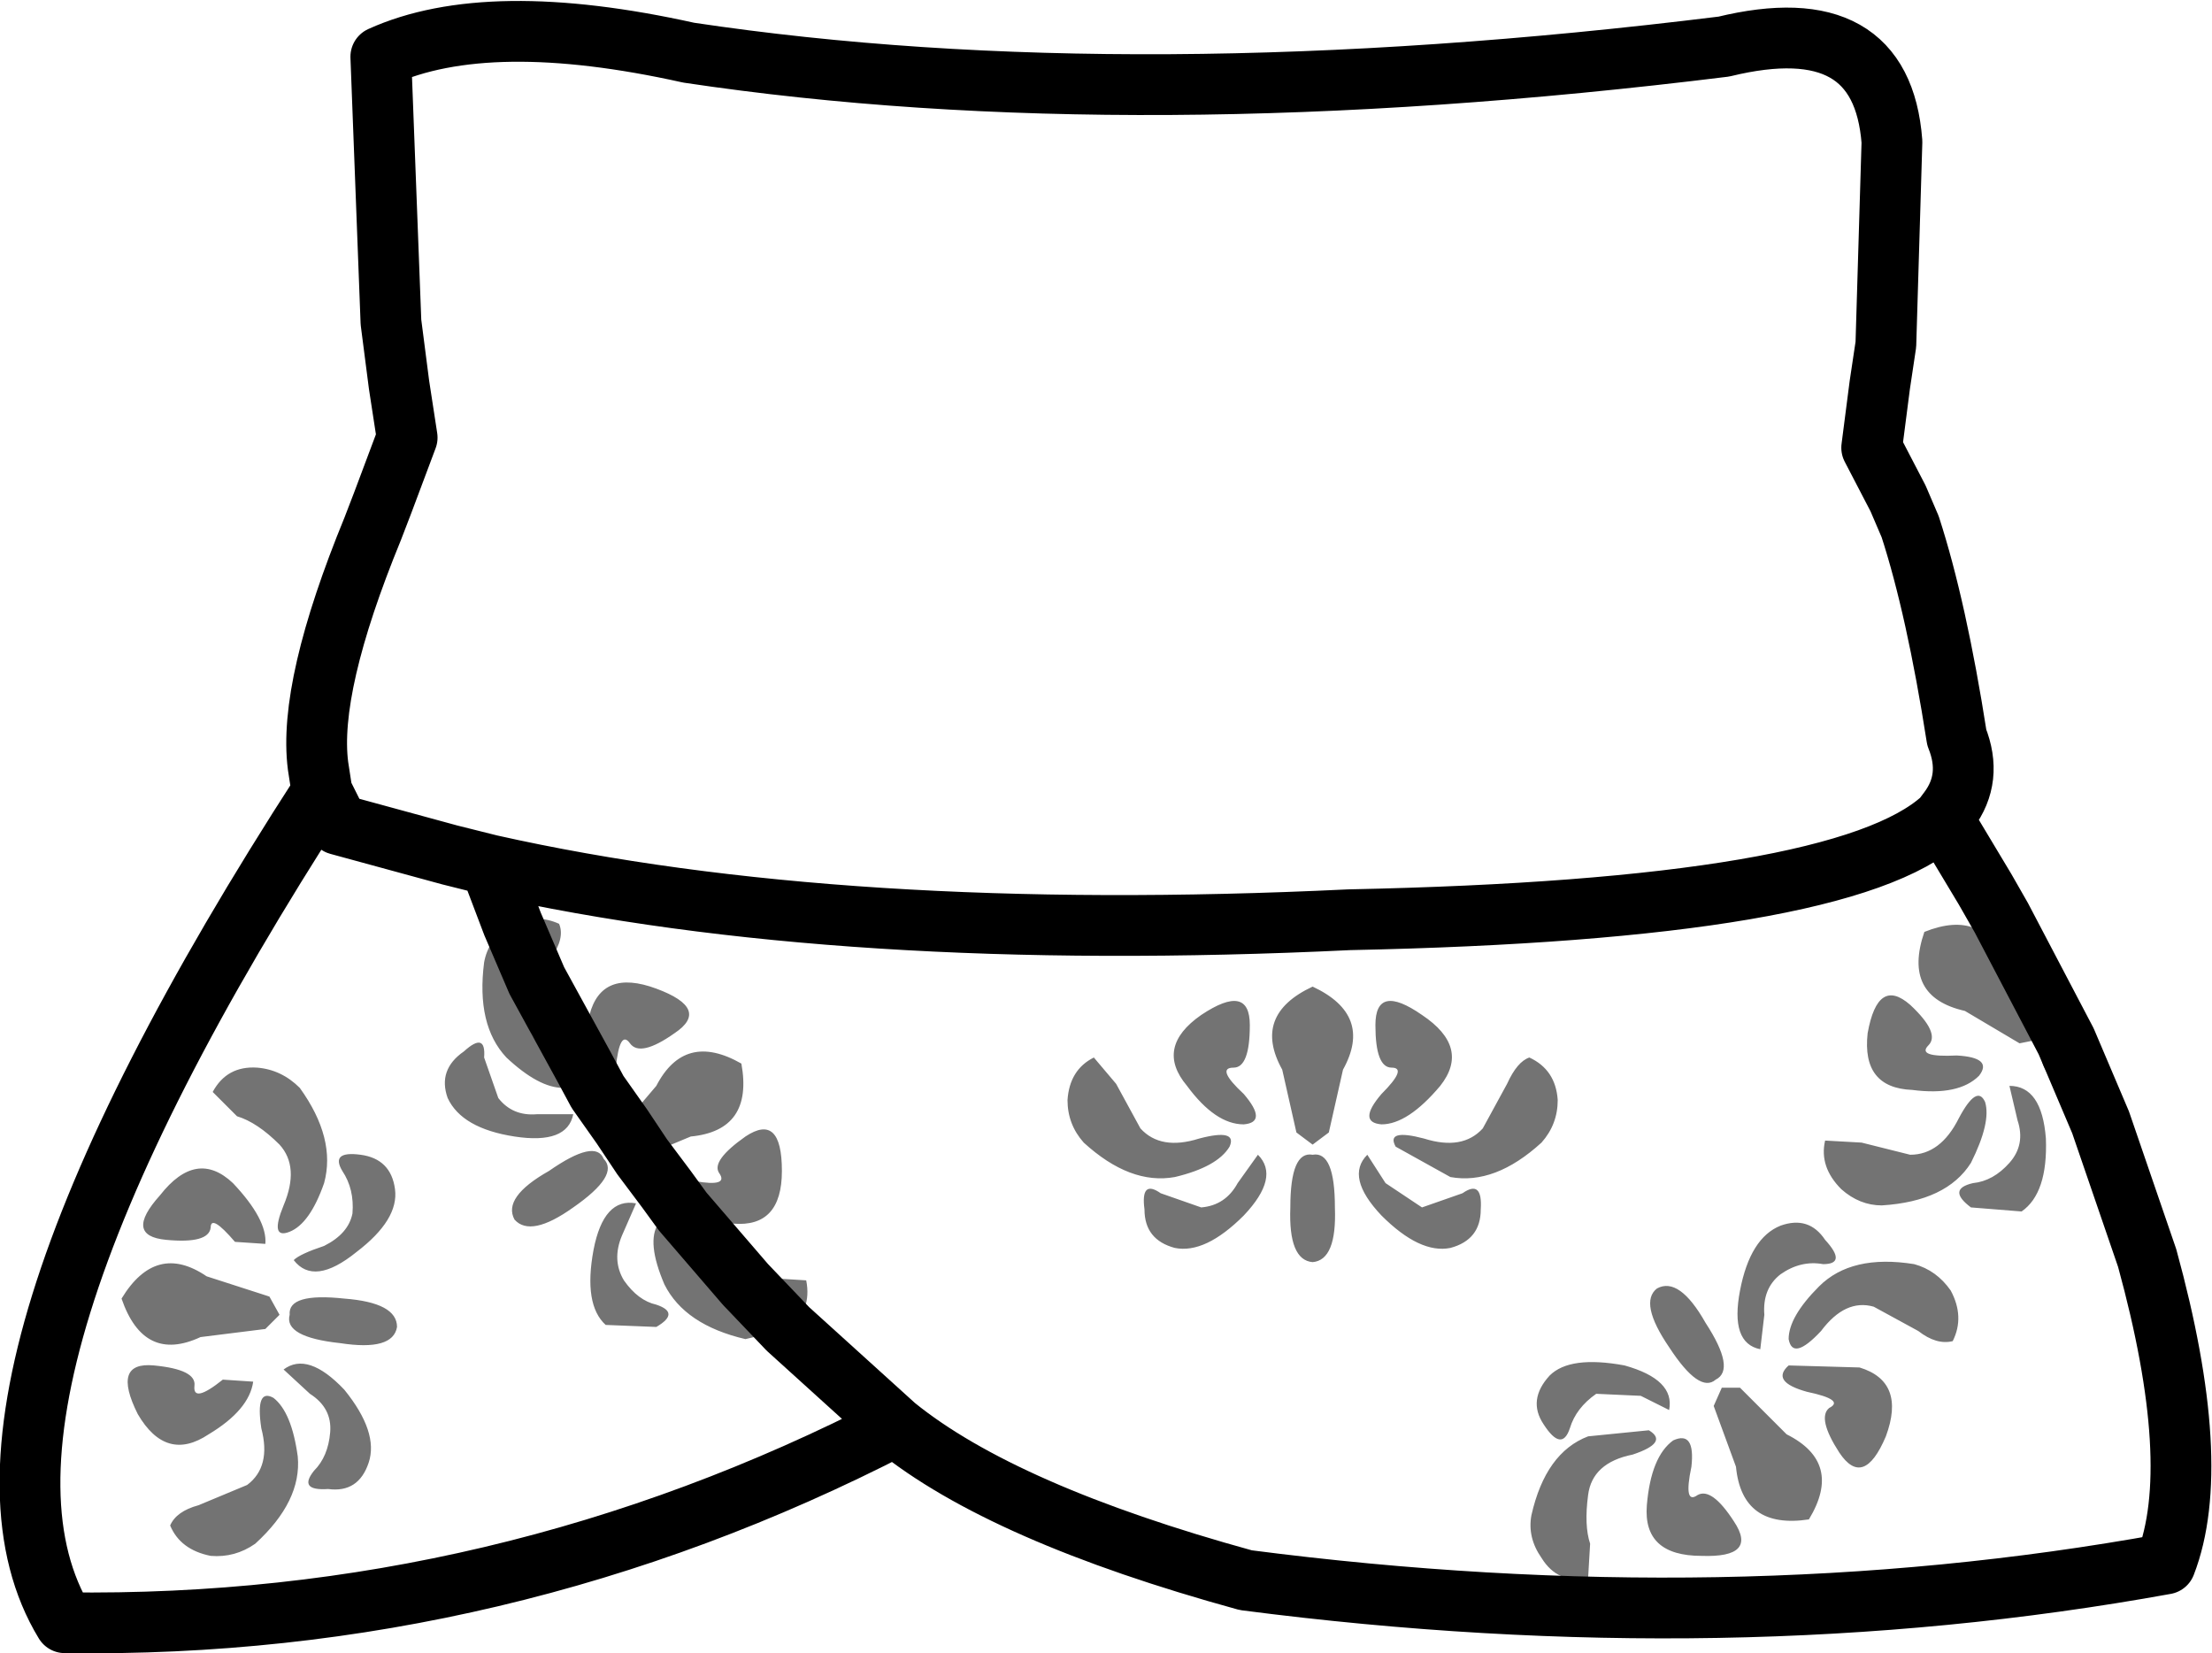<?xml version="1.0" encoding="UTF-8" standalone="no"?>
<svg xmlns:xlink="http://www.w3.org/1999/xlink" height="40.8px" width="54.6px" xmlns="http://www.w3.org/2000/svg">
  <g transform="matrix(1.0, 0.0, 0.0, 1.0, 27.3, 20.4)">
    <path d="M21.7 1.55 L22.1 2.25 21.95 2.1 Q21.55 1.75 21.7 1.55 M23.7 5.3 L24.55 7.3 23.8 6.7 Q22.75 5.75 23.25 5.4 L23.7 5.3 M-10.85 8.95 Q-10.9 8.65 -10.15 8.75 -9.3 8.9 -9.55 8.55 -9.75 8.25 -8.9 7.65 -8.0 7.05 -8.0 8.5 -8.0 9.9 -9.2 9.8 L-10.45 9.5 -10.85 8.95 -10.45 9.5 -10.8 9.15 -10.85 8.95 M-8.9 11.3 L-8.2 11.15 -7.4 11.2 Q-7.25 11.95 -7.85 12.4 L-8.9 12.65 Q-10.4 12.3 -10.9 11.3 -11.35 10.25 -11.05 9.8 -10.8 9.3 -10.5 10.2 -10.2 11.2 -9.45 11.25 L-8.9 11.3 -7.85 12.4 -8.9 11.3 M0.85 7.45 Q1.35 8.0 2.3 7.7 3.25 7.45 3.05 7.9 2.75 8.4 1.7 8.65 0.6 8.85 -0.55 7.8 -0.95 7.35 -0.95 6.75 -0.9 6.0 -0.3 5.7 L0.25 6.35 0.85 7.45 M-14.65 2.4 Q-14.05 2.15 -13.5 2.4 -13.35 2.75 -13.7 3.25 L-14.05 3.8 -14.25 4.3 Q-14.45 5.1 -13.7 5.65 -12.9 6.3 -13.4 6.45 -14.0 6.45 -14.8 5.7 -15.55 4.9 -15.35 3.35 -15.25 2.8 -14.75 2.45 L-14.65 2.4 -14.05 3.8 -14.65 2.4 M-12.9 5.9 L-12.75 4.65 Q-12.45 3.5 -11.1 4.0 -9.75 4.5 -10.65 5.1 -11.5 5.7 -11.75 5.35 -12.0 5.0 -12.1 5.95 -12.3 6.6 -12.55 6.55 L-12.75 6.35 -12.9 5.9 -12.55 6.55 -12.9 5.9 M-11.95 7.4 L-11.1 6.4 Q-10.4 5.05 -9.0 5.85 -8.7 7.5 -10.25 7.65 L-11.45 8.15 -11.7 8.25 -12.2 8.05 -12.15 7.6 -11.95 7.4 -11.45 8.15 -11.95 7.4 M-15.35 5.7 L-15.0 6.7 Q-14.65 7.15 -14.05 7.1 L-13.15 7.1 Q-13.3 7.85 -14.6 7.65 -15.9 7.45 -16.25 6.7 -16.5 6.0 -15.85 5.55 -15.3 5.05 -15.35 5.7 M-20.15 12.05 Q-20.2 11.5 -18.8 11.65 -17.5 11.75 -17.5 12.35 -17.6 12.95 -18.9 12.75 -20.3 12.6 -20.15 12.05 M-18.85 8.5 Q-19.15 8.0 -18.4 8.1 -17.65 8.2 -17.55 8.95 -17.45 9.7 -18.5 10.5 -19.55 11.35 -20.05 10.7 -19.9 10.55 -19.3 10.35 -18.7 10.05 -18.6 9.55 -18.55 8.95 -18.85 8.5 M-19.9 6.45 Q-19.0 7.7 -19.3 8.8 -19.65 9.8 -20.15 10.0 -20.65 10.2 -20.3 9.35 -19.9 8.4 -20.4 7.85 -20.95 7.3 -21.45 7.15 L-22.05 6.55 Q-21.7 5.9 -20.95 5.95 -20.35 6.0 -19.9 6.45 M-11.9 11.2 Q-11.55 11.7 -11.1 11.8 -10.5 12.0 -11.1 12.35 L-12.35 12.3 Q-12.9 11.8 -12.65 10.45 -12.4 9.15 -11.6 9.3 L-11.95 10.1 Q-12.2 10.7 -11.9 11.2 M-13.15 9.4 Q-14.2 10.15 -14.6 9.7 -14.9 9.15 -13.75 8.5 -12.6 7.7 -12.4 8.2 -12.0 8.6 -13.15 9.4 M-18.2 15.7 Q-18.45 16.45 -19.2 16.35 -19.95 16.4 -19.55 15.9 -19.2 15.55 -19.15 14.95 -19.1 14.35 -19.65 14.0 L-20.3 13.4 Q-19.7 12.95 -18.8 13.9 -17.95 14.95 -18.2 15.7 M-20.65 11.6 L-20.4 12.05 -20.75 12.4 -22.35 12.6 Q-23.75 13.25 -24.3 11.65 -23.45 10.25 -22.2 11.1 L-20.65 11.6 M-21.5 10.25 Q-22.1 9.55 -22.1 9.9 -22.15 10.3 -23.2 10.2 -24.25 10.1 -23.35 9.1 -22.45 7.95 -21.55 8.8 -20.7 9.7 -20.75 10.3 L-21.5 10.25 M-22.15 15.0 Q-23.2 15.7 -23.9 14.5 -24.55 13.2 -23.5 13.3 -22.45 13.4 -22.5 13.8 -22.55 14.25 -21.8 13.65 L-21.05 13.7 Q-21.15 14.4 -22.15 15.0 M-20.55 14.1 Q-20.1 14.45 -19.95 15.55 -19.85 16.65 -21.0 17.7 -21.5 18.05 -22.1 18.0 -22.85 17.85 -23.1 17.25 -22.95 16.9 -22.4 16.75 L-21.2 16.25 Q-20.6 15.8 -20.85 14.85 -21.0 13.85 -20.55 14.1 M21.55 6.15 Q21.05 6.65 19.9 6.5 18.65 6.45 18.8 5.1 19.05 3.7 19.85 4.4 20.6 5.1 20.3 5.4 20.0 5.7 21.0 5.65 21.9 5.7 21.55 6.15 M22.55 5.35 L21.2 4.55 Q19.65 4.2 20.2 2.6 21.7 2.0 22.2 3.45 L23.1 4.75 23.05 5.25 22.55 5.35 M21.7 6.8 Q21.85 7.3 21.35 8.3 20.75 9.25 19.15 9.35 18.6 9.35 18.15 8.95 17.6 8.4 17.75 7.75 L18.65 7.8 19.85 8.1 Q20.6 8.1 21.05 7.2 21.5 6.35 21.7 6.8 M22.5 7.25 L22.3 6.4 Q23.1 6.4 23.2 7.7 23.25 9.05 22.6 9.5 L21.35 9.4 Q20.75 8.95 21.4 8.8 21.9 8.75 22.3 8.3 22.7 7.85 22.5 7.25 M20.9 12.7 Q20.5 12.8 20.05 12.45 L18.95 11.85 Q18.25 11.65 17.65 12.45 16.95 13.2 16.85 12.65 16.85 12.1 17.6 11.35 18.4 10.55 19.95 10.8 20.5 10.95 20.85 11.45 21.2 12.1 20.9 12.7 M11.15 6.75 Q11.15 7.35 10.75 7.8 9.6 8.85 8.5 8.65 L7.15 7.9 Q6.9 7.45 7.85 7.7 8.8 8.0 9.3 7.45 L9.9 6.35 Q10.15 5.8 10.45 5.7 11.1 6.0 11.15 6.75 M13.6 11.4 Q14.15 11.1 14.8 12.25 15.55 13.4 15.05 13.65 14.65 14.0 13.9 12.85 13.15 11.75 13.6 11.4 M16.65 11.05 Q16.2 11.4 16.25 12.05 L16.15 12.9 Q15.4 12.75 15.65 11.45 15.9 10.15 16.65 9.85 17.35 9.6 17.75 10.2 18.3 10.8 17.7 10.8 17.15 10.7 16.65 11.05 M7.05 5.95 Q6.65 5.95 6.65 4.9 6.65 3.85 7.8 4.65 9.0 5.45 8.25 6.4 7.45 7.35 6.8 7.35 6.2 7.3 6.8 6.6 7.45 5.95 7.05 5.95 M5.1 3.95 Q6.6 4.65 5.85 6.0 L5.5 7.55 5.1 7.85 4.7 7.55 4.35 6.0 Q3.6 4.65 5.1 3.95 M3.55 4.9 Q3.55 5.95 3.15 5.95 2.7 5.95 3.4 6.6 4.0 7.3 3.4 7.35 2.7 7.35 2.0 6.4 1.2 5.45 2.35 4.65 3.55 3.85 3.55 4.9 M3.75 8.1 Q4.3 8.65 3.4 9.6 2.45 10.55 1.7 10.4 0.95 10.2 0.95 9.45 0.85 8.7 1.35 9.05 L2.35 9.4 Q2.95 9.35 3.25 8.8 L3.75 8.1 M5.65 9.4 Q5.7 10.7 5.1 10.75 4.5 10.7 4.55 9.4 4.55 8.0 5.1 8.1 5.65 8.0 5.65 9.4 M6.45 8.1 L6.9 8.8 7.8 9.4 8.8 9.05 Q9.3 8.7 9.25 9.45 9.25 10.2 8.5 10.4 7.75 10.55 6.8 9.6 5.9 8.65 6.45 8.1 M17.85 14.35 Q18.25 14.15 17.3 13.95 16.4 13.7 16.85 13.3 L18.6 13.35 Q19.75 13.7 19.25 15.05 18.7 16.35 18.1 15.45 17.55 14.6 17.85 14.35 M14.45 15.8 Q14.25 16.75 14.6 16.5 14.95 16.3 15.5 17.15 16.1 18.05 14.7 18.0 13.25 18.0 13.35 16.75 13.45 15.55 14.0 15.15 14.55 14.9 14.45 15.8 M10.75 18.05 Q10.4 17.55 10.5 17.0 10.85 15.45 11.9 15.05 L13.4 14.9 Q13.9 15.2 13.0 15.5 12.0 15.7 11.9 16.5 11.8 17.25 11.95 17.7 L11.9 18.55 Q11.15 18.7 10.75 18.05 M12.8 13.3 Q14.05 13.65 13.9 14.4 L13.2 14.05 12.1 14.0 Q11.6 14.35 11.45 14.85 11.25 15.45 10.8 14.75 10.4 14.15 10.95 13.55 11.45 13.05 12.8 13.3 M15.65 13.85 L16.8 15.0 Q18.2 15.7 17.35 17.1 15.7 17.35 15.55 15.8 L15.0 14.3 15.2 13.85 15.65 13.85" fill="#000000" fill-opacity="0.549" fill-rule="evenodd" stroke="none"/>
    <path d="M24.55 7.3 L25.7 10.65 Q27.1 15.75 26.15 18.2 15.4 20.15 3.45 18.6 -2.55 16.95 -5.2 14.8 -14.9 19.8 -25.7 19.65 -29.05 14.15 -19.35 -0.85 L-19.45 -1.5 Q-19.7 -3.45 -18.1 -7.35 L-17.85 -8.0 -17.25 -9.6 -17.45 -10.9 -17.65 -12.45 -17.9 -19.0 Q-15.25 -20.2 -10.3 -19.1 0.7 -17.45 15.25 -19.25 19.15 -20.2 19.4 -16.9 L19.25 -11.9 19.1 -10.9 18.9 -9.35 19.55 -8.1 19.85 -7.4 Q20.5 -5.4 21.0 -2.2 21.4 -1.2 20.8 -0.4 L20.65 -0.2 21.7 1.55 22.1 2.25 23.7 5.3 24.55 7.3 M-14.65 2.4 L-15.2 0.95 -16.2 0.7 -18.95 -0.05 -19.35 -0.85 M-10.45 9.5 L-8.9 11.3 -7.85 12.4 -5.2 14.8 M-14.05 3.8 L-12.9 5.9 -12.55 6.55 -11.95 7.4 -11.45 8.15 -10.85 8.95 -10.45 9.5 M-14.65 2.4 L-14.05 3.8 M20.65 -0.2 Q18.2 2.05 6.0 2.3 -6.5 2.9 -15.2 0.95" fill="none" stroke="#000000" stroke-linecap="round" stroke-linejoin="round" stroke-width="1.5"/>
  </g>
</svg>
